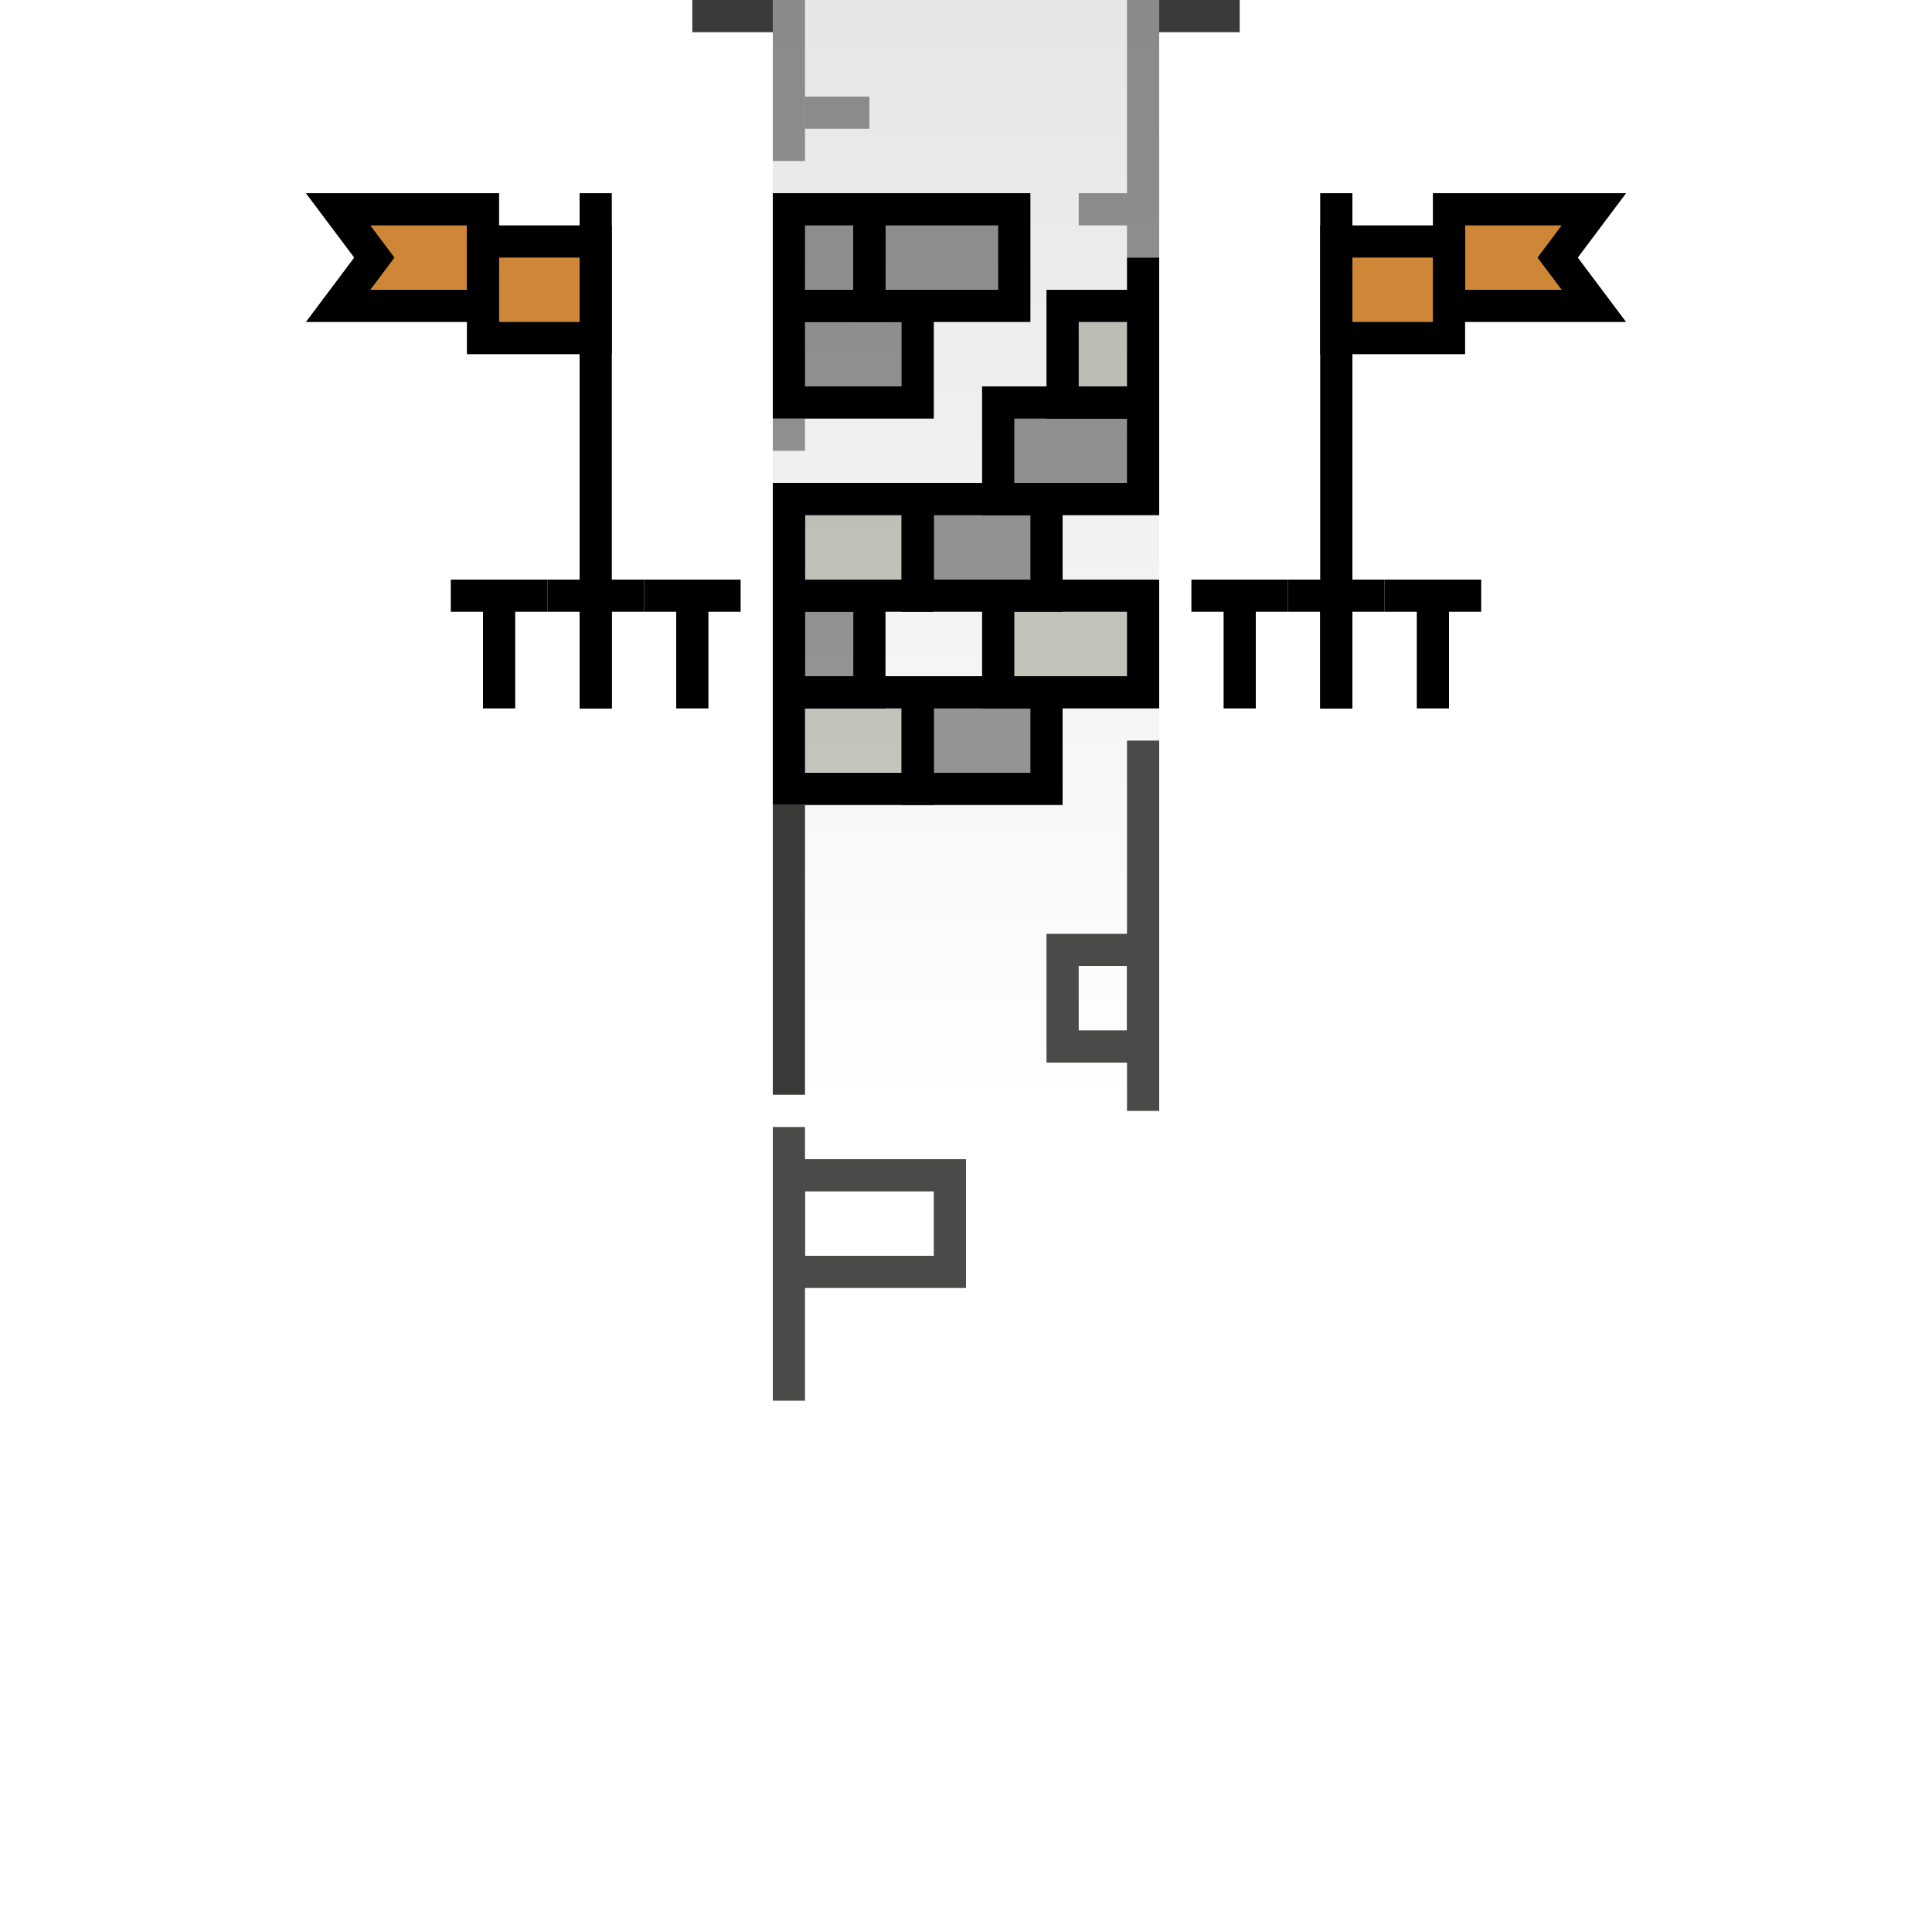 <svg width="120" height="120" viewBox="0 0 120 120" fill="none" xmlns="http://www.w3.org/2000/svg">
<rect opacity="0.1" x="48" width="24" height="69" fill="url(#paint0_linear_4041_16926)"/>
<path opacity="0.4" d="M67 13L71 13M71 13L71 16M71 13L71 1.74846e-07" stroke="black" stroke-width="2"/>
<rect x="49" y="49" width="6" height="8" transform="rotate(-90 49 49)" fill="#172801" fill-opacity="0.24" stroke="black" stroke-width="2"/>
<rect x="49" y="37" width="6" height="8" transform="rotate(-90 49 37)" fill="#172801" fill-opacity="0.24" stroke="black" stroke-width="2"/>
<rect x="49" y="25" width="6" height="8" transform="rotate(-90 49 25)" fill="black" fill-opacity="0.4" stroke="black" stroke-width="2"/>
<rect x="57" y="49" width="6" height="8" transform="rotate(-90 57 49)" fill="black" fill-opacity="0.4" stroke="black" stroke-width="2"/>
<rect x="54" y="19" width="6" height="9" transform="rotate(-90 54 19)" fill="black" fill-opacity="0.4" stroke="black" stroke-width="2"/>
<rect x="49" y="79" width="6" height="10" transform="rotate(-90 49 79)" stroke="#4A4B49" stroke-width="2"/>
<rect x="66" y="65" width="6" height="5" transform="rotate(-90 66 65)" stroke="#4A4B49" stroke-width="2"/>
<rect x="57" y="37" width="6" height="8" transform="rotate(-90 57 37)" fill="black" fill-opacity="0.4" stroke="black" stroke-width="2"/>
<rect width="6" height="5" transform="matrix(4.37114e-08 -1 -1 -4.37114e-08 71 25)" fill="#172801" fill-opacity="0.24" stroke="black" stroke-width="2"/>
<rect x="49" y="43" width="6" height="5" transform="rotate(-90 49 43)" fill="black" fill-opacity="0.4" stroke="black" stroke-width="2"/>
<rect x="49" y="19" width="6" height="5" transform="rotate(-90 49 19)" fill="black" fill-opacity="0.4" stroke="black" stroke-width="2"/>
<rect x="62" y="43" width="6" height="9" transform="rotate(-90 62 43)" fill="#172801" fill-opacity="0.24" stroke="black" stroke-width="2"/>
<rect x="62" y="31" width="6" height="9" transform="rotate(-90 62 31)" fill="black" fill-opacity="0.4" stroke="black" stroke-width="2"/>
<path d="M71 18L71 16" stroke="black" stroke-width="2"/>
<path d="M49 68L49 50" stroke="#3A3A38" stroke-width="2"/>
<path d="M49 87L49 70" stroke="#4A4B49" stroke-width="2"/>
<path d="M71 69V46" stroke="#4A4B49" stroke-width="2"/>
<path opacity="0.4" d="M48 27L50 27" stroke="black" stroke-width="2"/>
<path opacity="0.4" d="M49 10L49 2.98023e-07" stroke="black" stroke-width="2"/>
<path opacity="0.4" d="M50 7L54 7" stroke="black" stroke-width="2"/>
<path d="M49 32L49 43" stroke="black" stroke-width="2"/>
<path d="M37 44L37 12" stroke="black" stroke-width="2"/>
<path d="M21 13L30 13L30 19L21 19L22.8 16.6L23.25 16L22.8 15.4L21 13Z" fill="#CD8736" stroke="black" stroke-width="2"/>
<path d="M30 15L37 15L37 21L30 21L30 15Z" fill="#CD8736" stroke="black" stroke-width="2"/>
<path d="M37 37L37 44M37 37L40 37M37 37L34 37" stroke="black" stroke-width="2"/>
<path d="M43 37L43 44M43 37L46 37M43 37L40 37" stroke="black" stroke-width="2"/>
<path d="M31 37L31 44M31 37L34 37M31 37L28 37" stroke="black" stroke-width="2"/>
<path d="M83 44L83 12" stroke="black" stroke-width="2"/>
<path d="M99 13L90 13L90 19L99 19L97.2 16.6L96.75 16L97.2 15.4L99 13Z" fill="#CD8736" stroke="black" stroke-width="2"/>
<path d="M90 15L83 15L83 21L90 21L90 15Z" fill="#CD8736" stroke="black" stroke-width="2"/>
<path d="M83 37L83 44M83 37L86 37M83 37L80 37" stroke="black" stroke-width="2"/>
<path d="M89 37L89 44M89 37L92 37M89 37L86 37" stroke="black" stroke-width="2"/>
<path d="M77 37L77 44M77 37L80 37M77 37L74 37" stroke="black" stroke-width="2"/>
<rect x="72" width="5" height="2" fill="#3A3A38"/>
<rect x="43" width="5" height="2" fill="#3A3A38"/>
<defs>
<linearGradient id="paint0_linear_4041_16926" x1="60" y1="0" x2="60" y2="69" gradientUnits="userSpaceOnUse">
<stop/>
<stop offset="1" stop-opacity="0"/>
</linearGradient>
</defs>
</svg>
